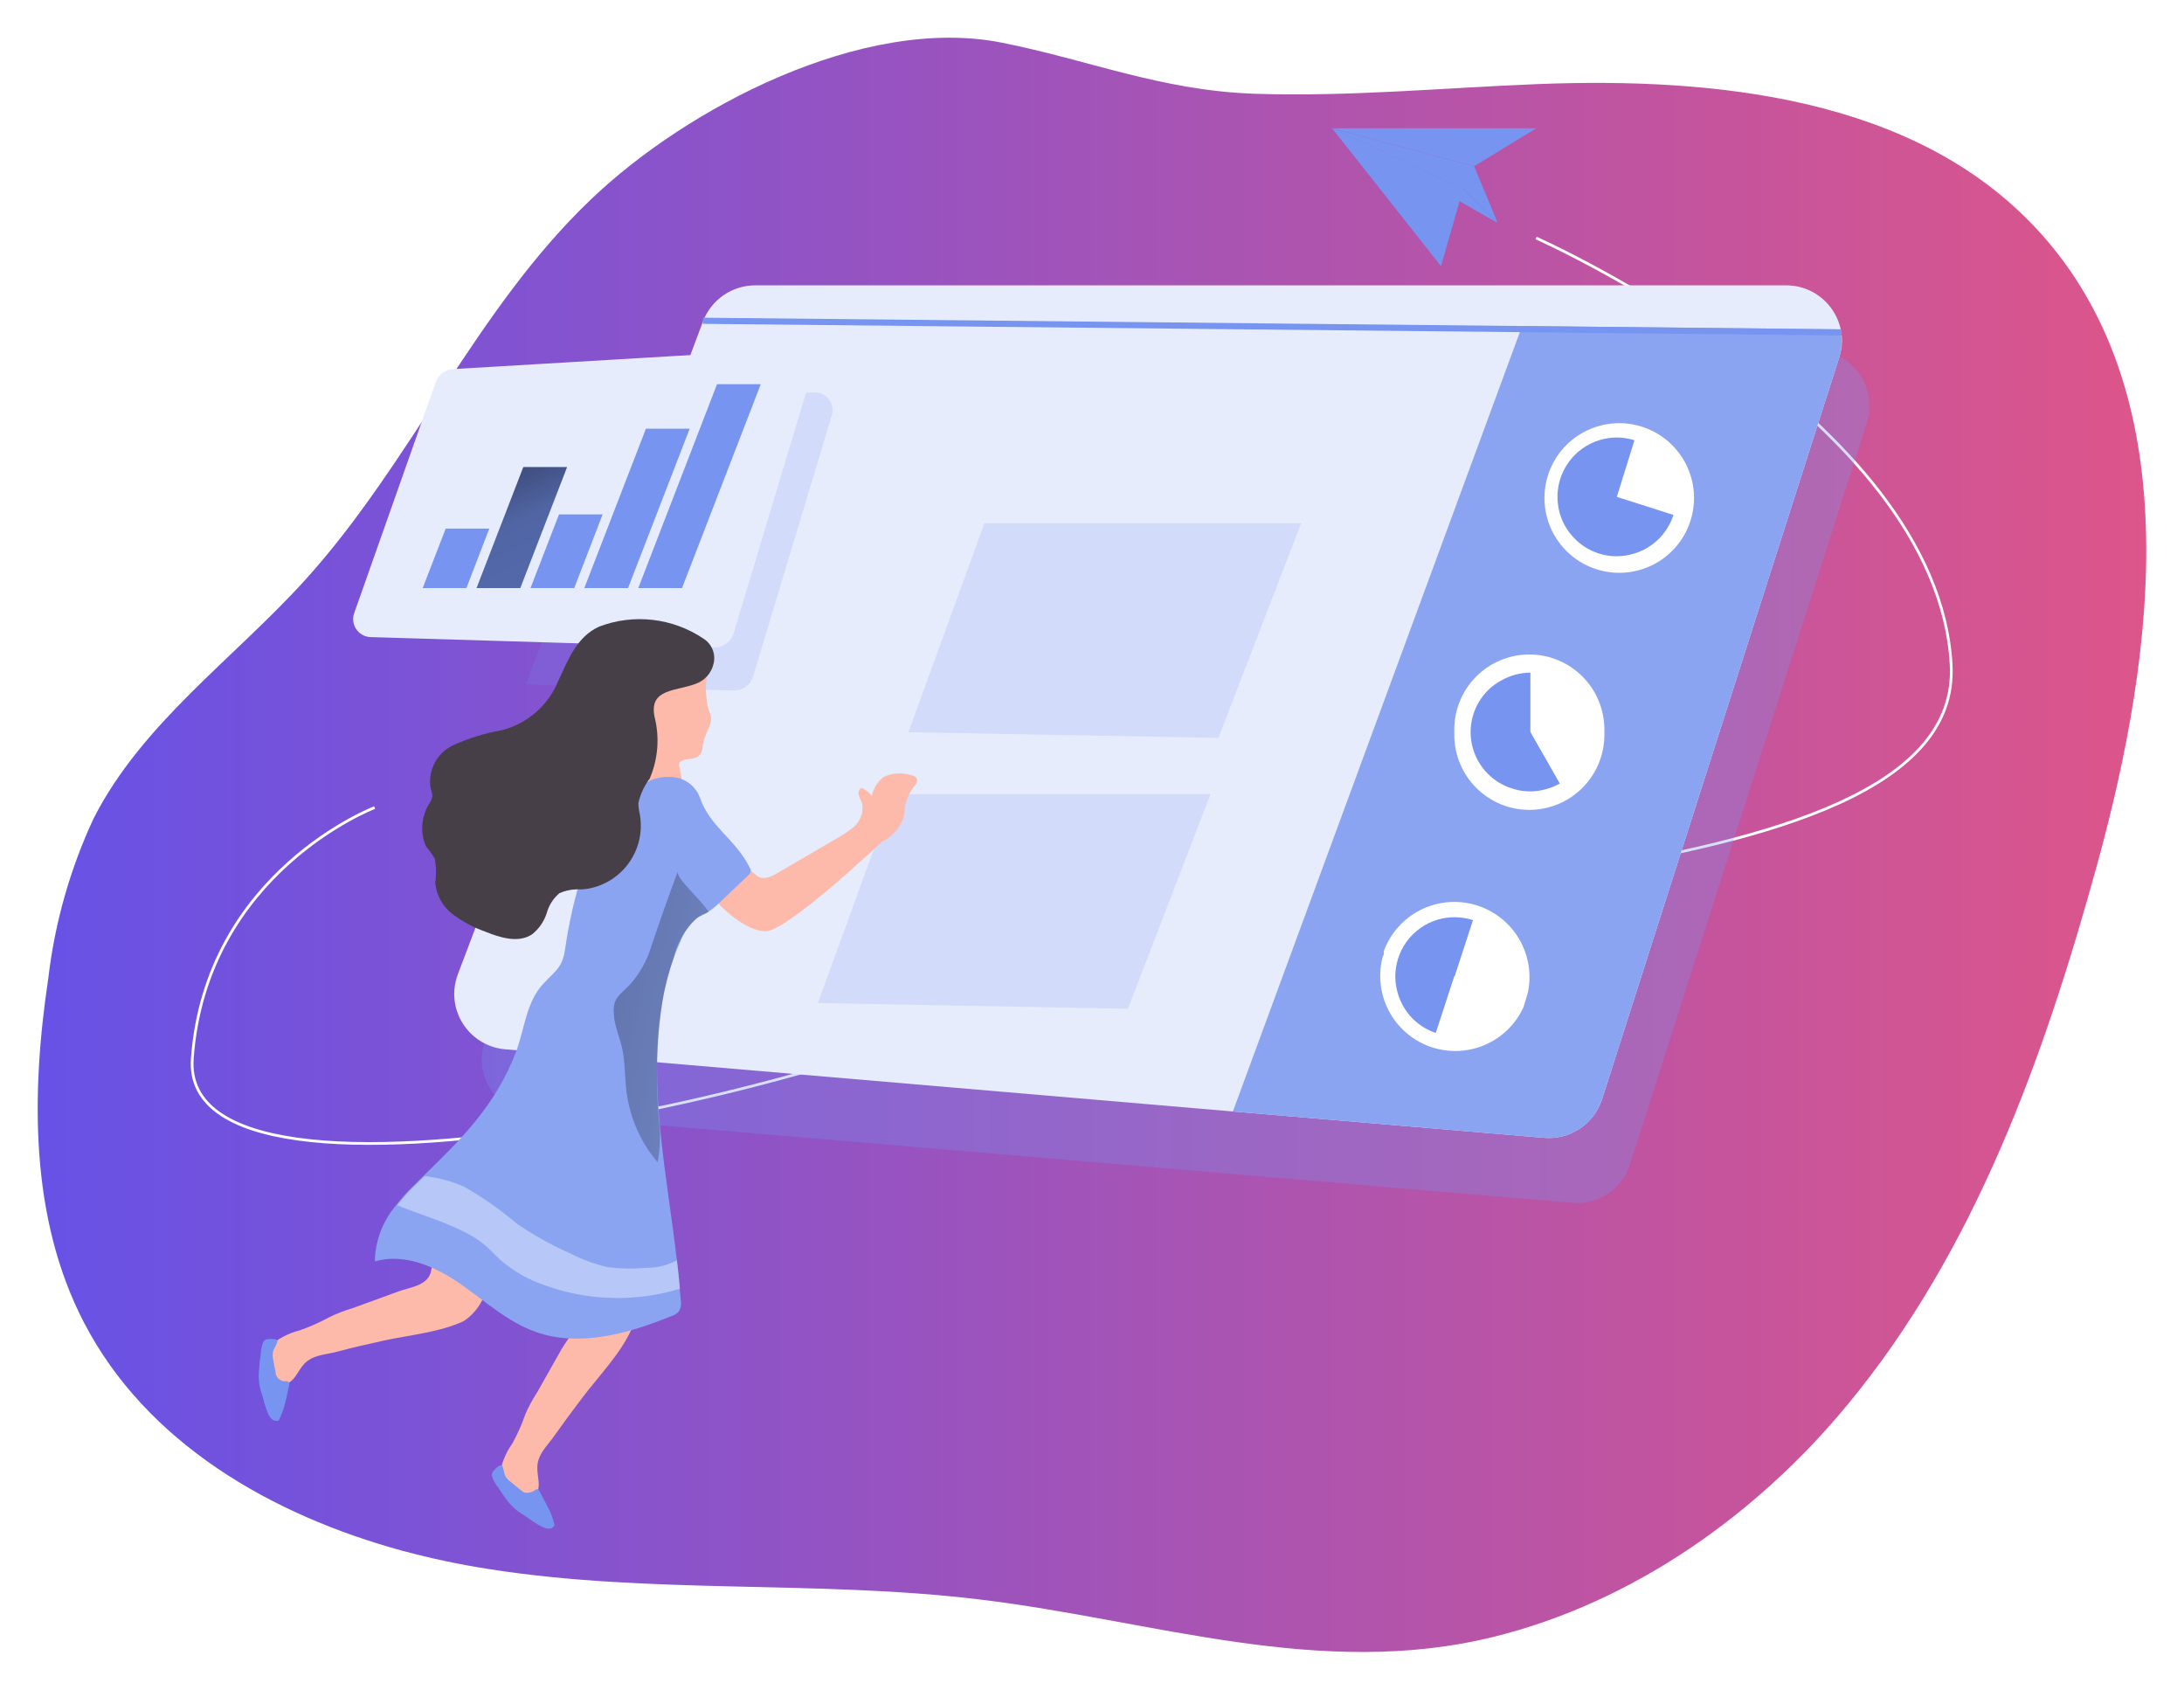 <svg width="927" height="717" viewBox="0 0 927 717" fill="none" xmlns="http://www.w3.org/2000/svg">
<g filter="url(#filter0_d_1_621)">
<path d="M166.987 650.095C178.995 653.319 191.168 655.892 203.454 657.802C272.262 668.657 342.753 662.362 411.887 670.72C485.091 679.512 556.179 704.75 629.98 686.568C689.129 671.968 741.713 634.681 780.187 588.06C834.127 522.93 863.593 440.758 886.059 359.129C911.238 267.785 924.858 158.041 860.174 88.841C808.513 33.481 724.51 24.742 648.864 27.673C608.871 29.247 568.877 33.101 528.884 31.798C488.89 30.496 457.959 17.361 421.112 10.088C362.397 -1.581 287.402 37.714 246.703 76.738C197.864 123.305 170.732 188.164 125.528 238.096C95.14 271.584 56.394 298.83 35.828 339.101C25.791 360.571 19.269 383.514 16.509 407.053C9.129 456.281 8.695 508.927 31.595 553.107C57.968 604.016 110.714 634.79 166.987 650.095Z" fill="url(#paint0_linear_1_621)"/>
</g>
<path fill-rule="evenodd" clip-rule="evenodd" d="M651.774 101.53C651.773 101.53 651.773 101.53 652.009 100.998C652.245 100.466 652.246 100.466 652.247 100.467L652.253 100.47L652.277 100.48L652.371 100.522C652.453 100.559 652.576 100.615 652.738 100.688C653.062 100.835 653.542 101.055 654.168 101.346C655.42 101.927 657.255 102.793 659.592 103.932C664.267 106.209 670.949 109.58 678.986 113.955C695.057 122.702 716.551 135.466 738.23 151.528C759.908 167.588 781.788 186.959 798.621 208.924C815.453 230.889 827.262 255.48 828.736 281.972C830.221 308.683 811.153 327.408 781.029 341.178C750.887 354.957 709.46 363.888 665.742 370.937C643.877 374.463 621.424 377.521 599.507 380.477L595.951 380.957C575.276 383.745 555.137 386.46 536.471 389.417C516.736 392.542 498.661 395.935 483.355 399.961C468.04 403.99 455.542 408.643 446.932 414.27C429.481 425.674 397.55 438.526 359.612 450.153C321.658 461.784 277.635 472.206 235.964 478.734C194.305 485.26 154.95 487.901 126.349 483.943C112.055 481.965 100.381 478.331 92.451 472.653C84.485 466.951 80.302 459.187 81.044 449.073C83.961 409.32 103.403 382.581 122.105 365.792C131.453 357.398 140.619 351.489 147.449 347.677C150.865 345.771 153.697 344.388 155.678 343.481C156.669 343.028 157.446 342.694 157.978 342.472C158.244 342.361 158.448 342.278 158.586 342.223C158.655 342.196 158.708 342.175 158.744 342.161L158.785 342.145L158.796 342.141L158.799 342.14C158.799 342.139 158.8 342.139 159.007 342.683C159.215 343.227 159.214 343.227 159.214 343.227L159.212 343.227L159.203 343.231L159.167 343.245C159.134 343.258 159.084 343.278 159.017 343.304C158.884 343.357 158.686 343.437 158.426 343.546C157.906 343.763 157.14 344.092 156.162 344.54C154.206 345.435 151.402 346.803 148.016 348.693C141.244 352.473 132.153 358.334 122.882 366.658C104.343 383.301 85.094 409.778 82.205 449.158C81.495 458.827 85.458 466.216 93.128 471.707C100.834 477.224 112.289 480.823 126.509 482.791C154.939 486.725 194.16 484.105 235.784 477.584C277.397 471.066 321.366 460.657 359.271 449.04C397.193 437.418 428.99 424.605 446.296 413.296C455.064 407.565 467.707 402.875 483.059 398.836C498.42 394.795 516.539 391.395 536.289 388.267C554.969 385.309 575.12 382.592 595.789 379.805L599.352 379.324C621.27 376.367 643.709 373.312 665.557 369.789C709.268 362.74 750.558 353.828 780.545 340.12C810.548 326.404 829.018 307.998 827.574 282.036C826.117 255.854 814.442 231.482 797.698 209.632C780.954 187.783 759.164 168.486 737.538 152.463C715.914 136.442 694.469 123.707 678.429 114.977C670.41 110.612 663.743 107.249 659.082 104.978C656.752 103.842 654.923 102.979 653.678 102.401C653.055 102.112 652.578 101.894 652.257 101.748C652.097 101.675 651.975 101.62 651.894 101.584L651.803 101.543L651.774 101.53Z" fill="white"/>
<path opacity="0.3" d="M206.118 441.192L310.036 163.849C311.736 159.335 314.77 155.447 318.736 152.703C322.701 149.958 327.409 148.488 332.231 148.489H769.827C776.107 148.503 782.125 151.008 786.561 155.455C790.996 159.901 793.487 165.926 793.487 172.207C793.48 174.618 793.114 177.014 792.402 179.317L691.848 494.11C690.209 499.202 686.889 503.586 682.433 506.544C677.976 509.502 672.648 510.859 667.32 510.393L226.25 472.943C219.983 472.431 214.175 469.451 210.105 464.657C206.034 459.863 204.034 453.648 204.544 447.38C204.798 445.258 205.327 443.178 206.118 441.192Z" fill="#7694F0"/>
<path d="M780.68 151.583L679.963 466.539C678.296 471.624 674.962 475.998 670.501 478.953C666.04 481.908 660.713 483.271 655.381 482.821L523.299 471.641L214.583 445.263C211.479 445.023 208.454 444.172 205.68 442.758C202.907 441.345 200.441 439.396 198.423 437.025C196.406 434.654 194.877 431.908 193.925 428.944C192.973 425.98 192.617 422.856 192.877 419.754C193.096 417.526 193.607 415.336 194.396 413.241L219.087 348.111L263.747 228.707L298.369 136.44C300.068 131.927 303.103 128.038 307.068 125.294C311.033 122.55 315.741 121.08 320.563 121.08H758.16C761.267 121.08 764.343 121.692 767.214 122.882C770.084 124.071 772.693 125.814 774.89 128.011C777.087 130.209 778.829 132.817 780.018 135.688C781.207 138.559 781.819 141.637 781.819 144.744C781.787 147.068 781.403 149.374 780.68 151.583V151.583Z" fill="#E6ECFC"/>
<path opacity="0.18" d="M347.152 425.617L379.44 336.987H513.801L478.746 428.06L347.152 425.617Z" fill="#7694F0"/>
<path d="M780.676 151.581L679.959 466.537C678.292 471.623 674.959 475.997 670.498 478.952C666.036 481.906 660.709 483.269 655.377 482.82L523.295 471.639L645.121 140.889L646.044 138.338L781.382 139.75C781.36 140.147 781.36 140.546 781.382 140.944C781.962 144.497 781.721 148.136 780.676 151.581V151.581Z" fill="#8AA4F2"/>
<path opacity="0.18" d="M352.962 176.549L319.697 286.889C319.207 288.666 318.142 290.231 316.67 291.34C315.198 292.45 313.4 293.041 311.557 293.022L223.213 290.471L267.928 171.067L345.528 166.508C346.759 166.456 347.985 166.706 349.097 167.238C350.209 167.769 351.175 168.565 351.908 169.556C352.642 170.546 353.121 171.702 353.305 172.921C353.489 174.14 353.371 175.386 352.962 176.549Z" fill="#7694F0"/>
<path d="M150.485 259.752L184.889 162.329C185.417 160.765 186.392 159.391 187.695 158.377C188.998 157.364 190.57 156.756 192.215 156.63L337.212 148.055C338.446 148.016 339.672 148.277 340.783 148.815C341.895 149.353 342.86 150.152 343.596 151.144C344.331 152.136 344.816 153.291 345.009 154.511C345.201 155.731 345.096 156.979 344.701 158.15L311.436 268.544C310.939 270.322 309.875 271.889 308.406 273.006C306.936 274.123 305.142 274.729 303.296 274.732L157.105 270.335C155.885 270.265 154.699 269.903 153.648 269.28C152.596 268.657 151.709 267.791 151.061 266.754C150.413 265.718 150.022 264.541 149.922 263.323C149.822 262.105 150.015 260.88 150.485 259.752V259.752Z" fill="#E6ECFC"/>
<path d="M781.599 139.751V140.999V142.356L645.122 140.945L298.366 137.417V134.812L646.044 138.339L781.382 139.751H781.599Z" fill="#7694F0"/>
<path d="M197.966 249.549H179.407L189.175 224.312H207.679L197.966 249.549Z" fill="#7694F0"/>
<path d="M220.828 249.548H202.27L222.131 198.204H240.689L220.828 249.548Z" fill="#7694F0"/>
<path d="M243.727 249.547H225.168L237.27 218.285H255.774L243.727 249.547Z" fill="#7694F0"/>
<path d="M266.569 249.547H248.01L274.166 181.921H292.725L266.569 249.547Z" fill="#7694F0"/>
<path d="M220.828 249.548H202.27L222.131 198.204H240.689L220.828 249.548Z" fill="url(#paint1_linear_1_621)"/>
<path d="M266.569 249.547H248.01L274.166 181.921H292.725L266.569 249.547Z" fill="url(#paint2_linear_1_621)"/>
<path d="M289.475 249.548H270.917L304.344 163.034H322.903L289.475 249.548Z" fill="#7694F0"/>
<path d="M717.936 219.589C720.105 211.552 719.031 202.984 714.946 195.731C710.86 188.478 704.09 183.12 696.093 180.811C688.096 178.502 679.512 179.426 672.19 183.385C664.869 187.345 659.394 194.021 656.946 201.978C654.499 209.935 655.273 218.535 659.103 225.926C662.933 233.317 669.513 238.908 677.424 241.495C685.336 244.081 693.946 243.457 701.402 239.756C708.858 236.054 714.561 229.572 717.285 221.706L717.611 220.675L717.936 219.589Z" fill="white"/>
<path d="M648.533 421.11C650.166 413.23 648.763 405.024 644.604 398.135C640.445 391.246 633.838 386.183 626.105 383.96C618.373 381.736 610.086 382.517 602.904 386.145C595.722 389.773 590.176 395.981 587.376 403.525C587.376 403.85 587.376 404.23 587.376 404.556C587.376 404.882 587.376 405.261 586.996 405.587C584.847 413.316 585.693 421.571 589.364 428.704C593.035 435.837 599.262 441.321 606.8 444.063C614.338 446.805 622.632 446.601 630.027 443.493C637.421 440.385 643.371 434.601 646.688 427.297C647.014 426.266 647.285 425.235 647.61 424.203C647.936 423.172 648.153 422.141 648.533 421.11Z" fill="white"/>
<path d="M680.982 309.575C680.982 301.126 677.626 293.022 671.652 287.047C665.679 281.073 657.577 277.716 649.128 277.716C640.68 277.716 632.578 281.073 626.604 287.047C620.631 293.022 617.275 301.126 617.275 309.575V311.801C617.275 320.25 620.631 328.354 626.604 334.328C632.578 340.303 640.68 343.66 649.128 343.66C657.577 343.66 665.679 340.303 671.652 334.328C677.626 328.354 680.982 320.25 680.982 311.801V309.575Z" fill="white"/>
<path d="M686.26 210.851L693.749 186.808C691.634 186.157 689.447 185.774 687.237 185.668C681.711 185.46 676.269 187.074 671.749 190.261C667.229 193.448 663.882 198.032 662.22 203.307C661.57 205.422 661.187 207.61 661.081 209.82C661.012 212.025 661.213 214.231 661.678 216.387C662.636 220.698 664.735 224.672 667.756 227.894C670.733 231.17 674.531 233.592 678.757 234.909C682.983 236.226 687.484 236.389 691.795 235.384C693.92 234.886 695.978 234.139 697.927 233.158C699.887 232.122 701.709 230.846 703.354 229.359C706.558 226.393 708.949 222.656 710.3 218.504L686.26 210.851Z" fill="#7694F0"/>
<path d="M649.578 310.608V285.424C645.174 285.458 640.854 286.636 637.042 288.844C635.051 289.917 633.224 291.269 631.616 292.86C628.476 295.977 626.217 299.869 625.067 304.141C623.918 308.414 623.919 312.915 625.071 317.186C626.222 321.458 628.484 325.349 631.625 328.464C634.767 331.579 638.677 333.808 642.957 334.923C647.217 336.116 651.722 336.116 655.981 334.923C658.104 334.374 660.147 333.553 662.059 332.481L649.578 310.608Z" fill="#7694F0"/>
<path d="M617.394 414.38L625.209 390.445C620.999 389.102 616.515 388.859 612.185 389.74C606.759 390.892 601.865 393.805 598.263 398.025C594.662 402.245 592.555 407.537 592.27 413.078C592.151 415.263 592.334 417.455 592.812 419.591C593.257 421.741 593.987 423.822 594.983 425.778C596.447 428.714 598.476 431.332 600.953 433.484C603.429 435.635 606.306 437.277 609.417 438.316L617.232 414.326L617.394 414.38Z" fill="#7694F0"/>
<path d="M297.985 318.422C297.715 319.447 297.126 320.36 296.303 321.028C295.126 321.69 293.801 322.045 292.45 322.059C291.018 322.161 289.635 322.628 288.434 323.416C288.272 323.735 288.188 324.089 288.188 324.447C288.188 324.805 288.272 325.159 288.434 325.478L290.008 334.271C290.225 334.96 290.225 335.698 290.008 336.387C289.79 336.749 289.499 337.062 289.153 337.305C288.807 337.548 288.415 337.716 288 337.798C284.853 339.047 280.946 340.132 278.45 337.798C277.252 336.469 276.444 334.835 276.116 333.077C272.855 323.22 271.206 312.902 271.232 302.52C271.147 299.381 271.743 296.261 272.979 293.375C274.216 290.489 276.064 287.906 278.395 285.803C282.891 282.647 288.436 281.363 293.861 282.221C295.07 282.364 296.225 282.8 297.227 283.49C298.229 284.181 299.048 285.105 299.613 286.183C300.319 287.757 299.613 289.277 299.613 290.959C299.584 293.429 299.747 295.897 300.102 298.341C300.333 299.477 300.623 300.6 300.97 301.706C301.39 302.639 301.682 303.625 301.838 304.637C301.751 306.545 301.212 308.405 300.264 310.064C299.401 312.04 298.729 314.093 298.257 316.197C298.239 316.946 298.149 317.691 297.985 318.422V318.422Z" fill="#FDB9A9"/>
<path d="M305.048 383.553C305.048 383.553 315.901 395.167 325.018 395.167C334.134 395.167 374.345 357.175 374.345 357.175C376.505 356.149 378.436 354.698 380.021 352.907C381.607 351.116 382.814 349.023 383.57 346.754C383.95 345.18 383.841 343.552 384.113 341.978C384.819 338.801 386.249 335.829 388.291 333.294C388.634 332.948 388.895 332.53 389.055 332.069C389.214 331.609 389.269 331.119 389.214 330.635C388.888 329.441 387.477 329.061 386.283 328.844C382.519 327.741 378.479 328.07 374.942 329.766C372.44 331.813 370.7 334.642 370.004 337.799C368.926 336.243 367.417 335.036 365.663 334.325C365.133 334.633 364.729 335.116 364.52 335.692C364.312 336.268 364.313 336.898 364.523 337.473C364.927 338.622 365.398 339.745 365.934 340.838C366.298 342.895 366.062 345.012 365.254 346.938C364.445 348.863 363.099 350.514 361.376 351.693C359.274 353.321 357.041 354.774 354.701 356.035L330.064 370.418C327.568 371.883 324.638 373.403 321.925 372.046C320.676 371.395 319.808 370.147 318.452 369.55C317.399 369.32 316.304 369.37 315.276 369.693C314.248 370.017 313.322 370.604 312.591 371.395C309.308 374.917 306.745 379.047 305.048 383.553V383.553Z" fill="#FDB9A9"/>
<path d="M206.869 544.315C206.475 547.594 205.374 550.749 203.64 553.56C201.907 556.372 199.583 558.773 196.83 560.597C186.737 565.319 173.768 566.513 162.914 568.847C156.348 570.313 149.782 571.778 143.325 573.515C137.898 574.98 132.092 574.817 128.402 579.594C126.177 582.416 124.712 586.432 121.239 587.246C119.994 587.441 118.719 587.268 117.572 586.747C116.424 586.226 115.454 585.381 114.781 584.315C113.469 582.127 112.723 579.646 112.61 577.097C112.448 576.145 112.448 575.172 112.61 574.22C112.898 573.21 113.418 572.28 114.13 571.507C117.854 568.113 122.369 565.706 127.262 564.505C131.471 563.026 135.554 561.211 139.472 559.078C142.684 557.496 146.024 556.189 149.457 555.17L169.264 547.951C173.93 546.269 180.931 545.618 182.721 540.299C183.393 537.692 183.74 535.012 183.752 532.32C184.134 526.985 185.771 521.815 188.528 517.232C188.863 516.463 189.408 515.805 190.101 515.332C190.918 514.892 191.833 514.667 192.76 514.681C195.29 514.381 197.855 514.678 200.249 515.549C201.805 516.303 203.196 517.358 204.342 518.653C205.487 519.948 206.365 521.457 206.924 523.094C207.968 526.388 208.373 529.851 208.118 533.297C208.02 536.999 207.602 540.685 206.869 544.315V544.315Z" fill="#FDB9A9"/>
<path d="M117.704 569.39C117.378 570.801 116.293 571.941 115.913 573.352C115.696 574.5 115.696 575.678 115.913 576.826L116.944 582.253C116.968 582.824 117.112 583.383 117.366 583.894C117.62 584.405 117.979 584.857 118.419 585.22C118.859 585.583 119.371 585.85 119.921 586.003C120.47 586.156 121.046 586.191 121.611 586.107C121.837 586.123 122.057 586.19 122.255 586.303C122.452 586.416 122.621 586.571 122.75 586.758C122.858 587.056 122.858 587.383 122.75 587.681L121.231 594.574C120.607 597.461 119.603 600.254 118.246 602.878C117.82 602.991 117.371 602.991 116.944 602.878C113.471 602.878 112.114 594.085 110.866 590.775C109.835 587.421 109.557 583.881 110.052 580.408C110.052 578.509 110.378 576.663 110.649 574.981C110.668 573.125 111.017 571.287 111.68 569.553C111.898 569.127 112.234 568.773 112.648 568.532C113.061 568.292 113.536 568.175 114.014 568.196C115.099 568.251 118.084 567.816 117.704 569.39Z" fill="#7694F0"/>
<path d="M264.819 545.346C266.713 548.105 267.968 551.251 268.494 554.556C269.019 557.86 268.802 561.241 267.858 564.451C263.245 574.546 254.129 583.936 247.454 592.728C243.33 598.156 239.314 603.583 235.461 609.011C232.314 613.624 227.81 617.26 228.081 623.285C228.081 626.867 229.709 630.883 227.593 633.76C226.765 634.713 225.678 635.406 224.464 635.753C223.25 636.1 221.962 636.086 220.755 635.714C218.351 634.902 216.188 633.503 214.461 631.643C213.746 631.005 213.141 630.253 212.67 629.418C212.229 628.448 212.024 627.388 212.073 626.324C212.674 621.324 214.542 616.56 217.499 612.484C219.645 608.572 221.46 604.487 222.926 600.272C224.335 596.958 226.042 593.779 228.027 590.774L238.392 572.429C240.888 568.142 245.826 563.094 243.818 557.884C242.643 555.464 241.166 553.203 239.423 551.154C236.27 546.845 234.153 541.868 233.236 536.608C233.074 535.784 233.074 534.936 233.236 534.111C233.563 533.248 234.105 532.482 234.81 531.886C236.575 530.021 238.748 528.59 241.159 527.707C242.824 527.259 244.562 527.153 246.269 527.395C247.976 527.638 249.616 528.224 251.09 529.118C254.035 530.917 256.598 533.277 258.633 536.065C260.955 538.977 263.024 542.082 264.819 545.346V545.346Z" fill="#FDB9A9"/>
<path d="M213.263 622.254C213.914 623.556 213.86 625.13 214.511 626.433C215.116 627.428 215.931 628.28 216.898 628.929L221.077 632.349C221.564 632.773 222.113 633.121 222.705 633.38C223.481 633.507 224.276 633.476 225.04 633.29C225.805 633.103 226.524 632.765 227.155 632.294C227.275 632.148 227.432 632.038 227.61 631.976C227.789 631.913 227.981 631.901 228.165 631.94C228.35 631.979 228.521 632.068 228.658 632.198C228.796 632.327 228.895 632.492 228.945 632.674L232.256 638.97C233.678 641.543 234.738 644.302 235.403 647.166C235.207 647.578 234.908 647.934 234.535 648.197C231.821 650.422 225.147 644.615 222.108 642.77C219.119 641.006 216.546 638.618 214.565 635.768C213.48 634.248 212.449 632.674 211.418 631.155C210.303 629.769 209.424 628.211 208.813 626.541C208.703 626.056 208.73 625.55 208.894 625.08C209.057 624.609 209.348 624.194 209.735 623.882C210.441 623.068 212.449 620.843 213.263 622.254Z" fill="#7694F0"/>
<path d="M318.651 369.821C318.439 370.537 318.001 371.165 317.403 371.613C313.279 375.575 309.101 379.428 305.031 383.39C303.718 384.646 302.302 385.79 300.798 386.809C299.442 387.624 297.976 388.166 296.62 388.98C296.16 389.271 295.725 389.598 295.317 389.957C292.441 392.599 290.213 395.867 288.805 399.51C287.774 401.735 286.798 404.069 285.984 406.403C283.81 412.466 282.194 418.716 281.154 425.073C274.914 461.329 283.053 498.29 287.286 534.654C287.829 538.67 288.209 542.686 288.534 546.703C288.534 548.385 288.86 550.122 288.968 551.859C289.251 553.397 289.002 554.986 288.263 556.364C287.395 557.383 286.242 558.12 284.953 558.48C266.611 565.916 245.936 571.778 227.323 565.156C215.276 560.868 205.617 551.859 195.089 544.586C184.562 537.313 171.429 531.669 159.111 535.251C159.255 526.373 162.543 517.834 168.39 511.153C170.389 508.512 172.584 506.027 174.957 503.717L179.84 498.887C196.12 482.984 210.066 469.253 218.803 446.946C222.33 437.882 223.036 427.244 229.005 419.32C234.432 412.536 238.61 411.83 239.858 402.712C241.491 391.314 244.087 380.075 247.618 369.116C250.876 359.182 256.016 349.968 262.758 341.979C265.653 338.276 269.181 335.116 273.177 332.643C277.211 330.149 281.999 329.168 286.689 329.875C289.011 330.265 291.19 331.257 293.009 332.752C294.828 334.247 296.222 336.193 297.054 338.396C301.232 350.717 312.085 356.09 318 367.759C318.458 368.346 318.69 369.078 318.651 369.821Z" fill="#8AA4F2"/>
<path d="M302.861 281.68C302.425 283.585 301.522 285.351 300.234 286.819C298.945 288.288 297.312 289.413 295.481 290.093C287.069 293.404 275.457 292.047 277.79 304.041C280.054 312.837 279.329 322.136 275.728 330.473C273.391 333.534 271.76 337.074 270.953 340.84C271.006 342.503 271.224 344.158 271.604 345.779C272.809 352.796 271.21 360.006 267.149 365.854C263.089 371.702 256.893 375.72 249.898 377.041C248.86 377.247 247.807 377.374 246.75 377.421C243.575 377.19 240.392 377.73 237.471 378.995C234.832 381.212 232.938 384.187 232.044 387.516C230.914 391.018 228.782 394.113 225.912 396.417C220.106 400.325 212.346 397.937 205.834 395.277C200.91 393.527 196.281 391.038 192.105 387.896C190.023 386.31 188.292 384.309 187.022 382.021C185.752 379.732 184.97 377.205 184.725 374.598C185.213 371.21 185.158 367.766 184.562 364.395C183.404 362.499 182.117 360.686 180.709 358.967C179.474 356.023 178.981 352.819 179.275 349.639C179.568 346.459 180.638 343.4 182.391 340.731C182.984 339.791 183.372 338.737 183.531 337.637C183.446 336.572 183.189 335.527 182.771 334.544C182.157 330.918 182.728 327.191 184.4 323.916C186.072 320.64 188.754 317.991 192.051 316.362C198.724 313.3 205.764 311.111 212.997 309.849C218.338 308.49 223.286 305.896 227.442 302.276C231.599 298.657 234.848 294.112 236.928 289.007C241.107 280.106 244.634 270.391 254.185 265.941C261.476 263.142 269.336 262.149 277.094 263.046C284.852 263.944 292.277 266.706 298.736 271.097C300.441 272.211 301.755 273.83 302.494 275.727C303.234 277.625 303.362 279.706 302.861 281.68V281.68Z" fill="#473F47"/>
<path d="M300.819 386.973C299.462 387.787 297.997 388.329 296.64 389.144C296.172 389.421 295.735 389.748 295.338 390.12C290.608 394.443 287.345 400.136 286.004 406.403C283.832 412.49 282.198 418.755 281.121 425.128C278.664 441.638 278.172 458.38 279.655 475.006C280.429 481.058 280.246 487.193 279.113 493.188C271.907 484.691 267.325 474.282 265.926 463.228C265.167 457.204 265.384 451.017 264.135 445.046C263.159 440.759 261.422 436.634 260.717 432.292C260.743 432.076 260.743 431.857 260.717 431.641C259.577 423.825 262.616 422.685 267.012 418.181C271.296 413.516 274.484 407.953 276.345 401.898C279.963 391.043 283.743 380.351 287.687 369.822C286.873 372.698 297.454 381.599 300.819 386.973Z" fill="url(#paint3_linear_1_621)"/>
<path opacity="0.38" d="M288.59 546.864C269.813 552.574 249.693 552.06 231.232 545.399C224.27 543.052 217.836 539.365 212.293 534.544C210.177 532.59 208.277 530.419 206.107 528.573C202.799 525.865 199.15 523.602 195.254 521.843C186.842 517.827 178.051 515.276 169.532 511.803L168.609 511.423C170.623 508.795 172.817 506.31 175.175 503.987L180.113 499.156H181.199C186.638 499.897 191.95 501.376 196.99 503.553C205.04 508.166 212.651 513.507 219.727 519.51C226.843 524.293 234.36 528.451 242.193 531.938C247.129 534.475 252.36 536.389 257.767 537.637C263.163 538.38 268.626 538.489 274.047 537.963C278.682 538.071 283.264 536.967 287.342 534.761C287.83 538.831 288.21 542.793 288.59 546.864Z" fill="white"/>
<path opacity="0.18" d="M385.566 310.717L417.854 222.032H552.27L517.16 313.105L385.566 310.717Z" fill="#7694F0"/>
<path d="M565.399 54.432L621.021 80.158L611.633 112.94L565.399 54.432Z" fill="#7694F0"/>
<path d="M565.399 54.432H652.061L625.688 70.551L565.399 54.432Z" fill="#7694F0"/>
<path d="M635.727 94.649L621.021 80.158L565.399 54.432L625.688 70.551L635.727 94.649Z" fill="#7694F0"/>
<path d="M635.727 94.649L621.021 80.158L565.399 54.432L625.688 70.551L635.727 94.649Z" fill="url(#paint4_linear_1_621)"/>
<path d="M635.727 94.649L621.021 80.158L565.399 54.432L635.727 94.649Z" fill="#7694F0"/>
<defs>
<filter id="filter0_d_1_621" x="0" y="0" width="926.975" height="717" filterUnits="userSpaceOnUse" color-interpolation-filters="sRGB">
<feFlood flood-opacity="0" result="BackgroundImageFix"/>
<feColorMatrix in="SourceAlpha" type="matrix" values="0 0 0 0 0 0 0 0 0 0 0 0 0 0 0 0 0 0 127 0" result="hardAlpha"/>
<feOffset dx="4" dy="8"/>
<feGaussianBlur stdDeviation="8"/>
<feColorMatrix type="matrix" values="0 0 0 0 0.012 0 0 0 0 0.012 0 0 0 0 0.012 0 0 0 0.1 0"/>
<feBlend mode="normal" in2="BackgroundImageFix" result="effect1_dropShadow_1_621"/>
<feBlend mode="normal" in="SourceGraphic" in2="effect1_dropShadow_1_621" result="shape"/>
</filter>
<linearGradient id="paint0_linear_1_621" x1="906.975" y1="350.5" x2="12" y2="350.5" gradientUnits="userSpaceOnUse">
<stop stop-color="#DD558A"/>
<stop offset="1" stop-color="#6752E6"/>
</linearGradient>
<linearGradient id="paint1_linear_1_621" x1="209.332" y1="143.553" x2="350.583" y2="471.097" gradientUnits="userSpaceOnUse">
<stop offset="0.01"/>
<stop offset="0.08" stop-opacity="0.69"/>
<stop offset="0.21" stop-opacity="0.32"/>
<stop offset="1" stop-opacity="0"/>
</linearGradient>
<linearGradient id="paint2_linear_1_621" x1="-16006.7" y1="6156.03" x2="-13114.7" y2="2537.03" gradientUnits="userSpaceOnUse">
<stop offset="0.01"/>
<stop offset="0.08" stop-opacity="0.69"/>
<stop offset="0.21" stop-opacity="0.32"/>
<stop offset="1" stop-opacity="0"/>
</linearGradient>
<linearGradient id="paint3_linear_1_621" x1="179.807" y1="408.737" x2="415.214" y2="460.715" gradientUnits="userSpaceOnUse">
<stop offset="0.01"/>
<stop offset="0.13" stop-opacity="0.69"/>
<stop offset="0.25" stop-opacity="0.32"/>
<stop offset="1" stop-opacity="0"/>
</linearGradient>
<linearGradient id="paint4_linear_1_621" x1="8416.2" y1="-4777.57" x2="8514.18" y2="-3495.97" gradientUnits="userSpaceOnUse">
<stop offset="0.01"/>
<stop offset="0.08" stop-opacity="0.69"/>
<stop offset="0.21" stop-opacity="0.32"/>
<stop offset="1" stop-opacity="0"/>
</linearGradient>
</defs>
</svg>
